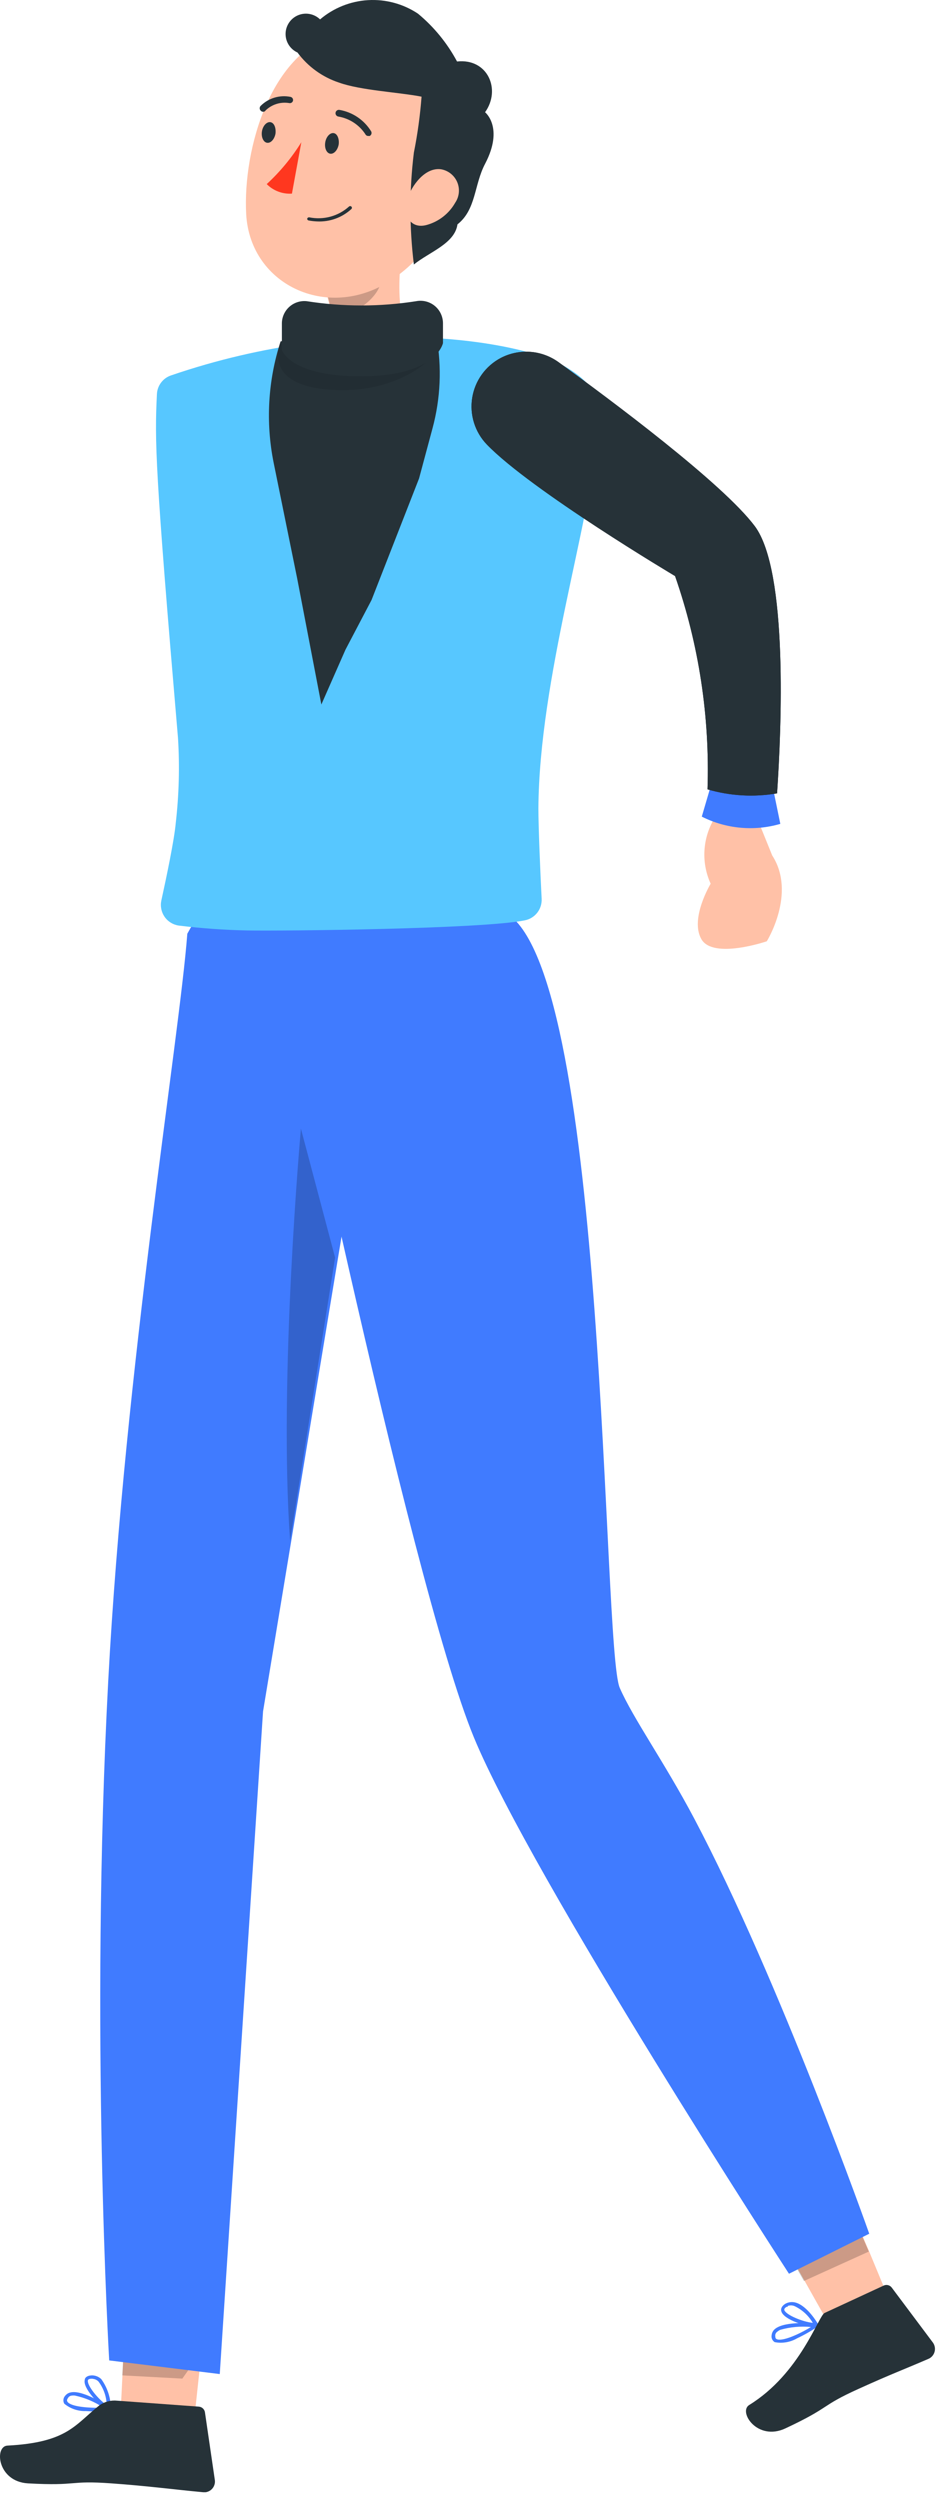 <svg width="94" height="251" viewBox="0 0 94 251" fill="none" xmlns="http://www.w3.org/2000/svg">
<path d="M20.984 229.159L19.528 242.72L12.129 241.948L12.857 227.16L20.984 229.159Z" fill="#FFC1A7"/>
<path d="M8.63 242.089C7.84 242.115 7.068 241.852 6.457 241.351C6.387 241.231 6.356 241.093 6.368 240.954C6.379 240.816 6.433 240.685 6.522 240.579C6.666 240.384 6.88 240.251 7.12 240.21C8.391 239.949 10.901 241.644 11.01 241.72C11.043 241.736 11.068 241.764 11.082 241.798C11.096 241.832 11.097 241.87 11.086 241.905C11.076 241.94 11.057 241.972 11.03 241.997C11.003 242.022 10.97 242.039 10.934 242.046C10.168 242.125 9.398 242.139 8.63 242.089ZM7.543 240.536C7.432 240.519 7.318 240.519 7.207 240.536C7.131 240.541 7.058 240.564 6.994 240.604C6.929 240.644 6.876 240.699 6.837 240.764C6.685 240.97 6.729 241.079 6.772 241.144C7.087 241.655 8.945 241.807 10.379 241.742C9.518 241.165 8.556 240.756 7.543 240.536Z" fill="#407BFF"/>
<path d="M10.913 242.013C10.901 242.018 10.888 242.021 10.875 242.021C10.862 242.021 10.849 242.018 10.837 242.013C9.978 241.546 8.294 239.786 8.511 238.96C8.511 238.754 8.718 238.525 9.207 238.504C9.385 238.5 9.562 238.532 9.728 238.597C9.894 238.662 10.046 238.76 10.174 238.884C10.801 239.754 11.136 240.8 11.13 241.872C11.13 241.904 11.121 241.936 11.104 241.963C11.087 241.99 11.062 242.011 11.032 242.024C11.013 242.033 10.992 242.037 10.971 242.035C10.95 242.033 10.93 242.026 10.913 242.013ZM9.305 238.841H9.196C8.87 238.841 8.837 238.971 8.826 239.014C8.74 239.514 9.826 240.872 10.717 241.492C10.693 240.636 10.405 239.808 9.891 239.123C9.733 238.961 9.52 238.864 9.294 238.851L9.305 238.841Z" fill="#407BFF"/>
<path d="M11.781 241.046L19.974 241.644C20.124 241.657 20.265 241.719 20.375 241.821C20.486 241.924 20.558 242.06 20.582 242.209L21.571 248.978C21.596 249.122 21.591 249.269 21.558 249.411C21.524 249.553 21.463 249.687 21.377 249.804C21.29 249.922 21.181 250.021 21.056 250.096C20.931 250.17 20.792 250.219 20.647 250.239H20.419C17.475 249.967 14.856 249.608 11.183 249.348C6.837 249.033 7.924 249.63 2.806 249.348C-0.269 249.163 -0.584 245.632 0.742 245.556C6.75 245.24 7.5 243.491 9.966 241.524C10.492 241.146 11.138 240.976 11.781 241.046Z" fill="#263238"/>
<path opacity="0.2" d="M12.454 235.364L17.974 235.146L20.245 236.092L18.311 238.83L12.28 238.504L12.454 235.364Z" fill="black"/>
<path d="M39.532 92.524L26.417 171.843L22.071 238.373L10.966 237.004C10.966 237.004 9.011 203.723 10.869 168.779C12.553 137.214 18.018 104.28 18.811 93.751L22.919 86.482L31.1 87.493L39.532 92.524Z" fill="#407BFF"/>
<path d="M89.775 232.071L84.168 234.972C84.168 234.972 82.876 232.712 80.811 229.029C80.344 228.214 79.844 227.323 79.311 226.378L86.07 223.422H86.157L86.353 223.868C86.689 224.672 87.004 225.421 87.309 226.117C88.819 229.768 89.775 232.071 89.775 232.071Z" fill="#FFC1A7"/>
<path d="M80.06 234.777C79.379 235.177 78.576 235.316 77.8 235.168C77.681 235.095 77.588 234.986 77.534 234.858C77.48 234.729 77.466 234.587 77.496 234.451C77.524 234.212 77.645 233.993 77.833 233.842C78.843 233.006 81.853 233.288 81.984 233.31C82.021 233.311 82.057 233.325 82.087 233.348C82.116 233.372 82.137 233.404 82.147 233.44C82.151 233.477 82.147 233.514 82.134 233.548C82.12 233.582 82.099 233.612 82.07 233.636C81.431 234.068 80.759 234.45 80.06 234.777ZM78.365 233.929C78.258 233.975 78.159 234.037 78.072 234.114C78.01 234.154 77.957 234.209 77.919 234.273C77.882 234.337 77.86 234.409 77.855 234.483C77.855 234.744 77.909 234.82 77.974 234.853C78.496 235.157 80.234 234.386 81.44 233.647C80.407 233.55 79.364 233.646 78.365 233.929Z" fill="#407BFF"/>
<path d="M82.05 233.636C82.025 233.644 81.999 233.644 81.974 233.636C80.985 233.636 78.66 232.897 78.464 232.06C78.399 231.865 78.464 231.571 78.856 231.321C79.169 231.144 79.54 231.097 79.888 231.191C81.094 231.517 82.115 233.288 82.159 233.364C82.177 233.39 82.186 233.42 82.186 233.451C82.186 233.482 82.177 233.513 82.159 233.538C82.153 233.563 82.139 233.586 82.119 233.604C82.1 233.621 82.076 233.632 82.05 233.636ZM79.106 231.615H79.008C78.725 231.778 78.769 231.897 78.769 231.952C78.942 232.43 80.551 233.114 81.626 233.234C81.195 232.492 80.547 231.9 79.768 231.539C79.555 231.458 79.319 231.458 79.106 231.539V231.615Z" fill="#407BFF"/>
<path d="M82.821 232.234L88.753 229.485C88.891 229.423 89.046 229.41 89.192 229.447C89.338 229.485 89.467 229.571 89.557 229.692L93.665 235.179C93.754 235.293 93.82 235.424 93.858 235.564C93.896 235.704 93.906 235.85 93.887 235.994C93.868 236.138 93.82 236.276 93.746 236.401C93.673 236.526 93.575 236.635 93.458 236.722C93.396 236.772 93.326 236.812 93.252 236.841C90.535 238.015 89.623 238.319 86.265 239.84C82.288 241.633 83.516 241.655 78.876 243.828C76.073 245.143 74.117 242.176 75.237 241.481C80.387 238.308 82.212 232.463 82.821 232.234Z" fill="#263238"/>
<path opacity="0.2" d="M87.253 226.073L80.734 229.029C80.267 228.214 79.767 227.323 79.234 226.378L85.993 223.422L86.275 223.824C86.634 224.628 86.949 225.378 87.253 226.073Z" fill="black"/>
<path d="M27.341 92.067C27.341 92.067 41.032 158.522 47.584 174.429C53.407 188.554 79.235 228.301 79.235 228.301L87.297 224.281C87.297 224.281 78.333 198.898 69.717 182.589C66.707 176.906 63.578 172.538 62.241 169.474C60.47 165.421 61.014 98.369 50.963 91.752L27.341 92.067Z" fill="#407BFF"/>
<path opacity="0.2" d="M33.654 126.272L29.134 154.697C27.96 138.399 30.22 113.321 30.22 113.321L33.654 126.272Z" fill="black"/>
<path d="M17.648 82.658C17.976 79.82 18.053 76.958 17.876 74.106C15.562 46.996 15.529 44.345 15.758 39.575C15.777 39.156 15.922 38.753 16.174 38.417C16.426 38.082 16.773 37.831 17.17 37.696C35.913 31.274 52.288 34.295 56.525 36.674C62.176 39.847 59.926 43.194 59.861 44.226C59.329 52.266 54.146 68.185 54.07 81.169C54.07 83.081 54.265 87.688 54.396 90.231C54.425 90.732 54.273 91.227 53.968 91.626C53.663 92.025 53.225 92.301 52.733 92.404C48.517 93.284 28.297 93.491 24.83 93.425C22.535 93.378 20.243 93.215 17.963 92.936C17.677 92.897 17.403 92.798 17.157 92.647C16.911 92.497 16.698 92.297 16.533 92.06C16.368 91.823 16.253 91.555 16.197 91.272C16.14 90.989 16.142 90.698 16.203 90.416C16.714 88.09 17.496 84.353 17.648 82.658Z" fill="#57C7FF"/>
<path d="M40.706 22.723C40 26.928 39.337 33.078 42.347 35.761C42.347 35.761 42.347 40.042 30.568 44.965C26.135 38.956 29.275 36.109 29.275 36.109C33.937 34.87 33.752 32.969 32.861 29.742L40.706 22.723Z" fill="#FFC1A7"/>
<path opacity="0.2" d="M37.533 25.559L32.926 29.764C33.143 30.517 33.296 31.288 33.382 32.067C35.175 31.763 37.946 30.177 38.272 28.221C38.251 27.286 37.997 26.37 37.533 25.559Z" fill="black"/>
<path d="M45.997 15.154C44.302 22.064 43.727 25.02 39.543 27.953C33.241 32.387 25.125 28.779 24.723 21.499C24.375 14.98 27.222 4.701 34.578 3.212C36.198 2.868 37.879 2.943 39.462 3.432C41.045 3.92 42.477 4.806 43.621 6.003C44.766 7.201 45.585 8.672 46.001 10.275C46.416 11.879 46.415 13.562 45.997 15.165V15.154Z" fill="#FFC1A7"/>
<path d="M34.012 14.519C33.904 15.084 33.523 15.497 33.154 15.432C32.785 15.367 32.567 14.845 32.665 14.28C32.763 13.715 33.154 13.302 33.523 13.367C33.893 13.433 34.088 13.976 34.012 14.519Z" fill="#263238"/>
<path d="M27.667 13.422C27.558 13.998 27.178 14.4 26.809 14.334C26.439 14.269 26.211 13.737 26.309 13.172C26.407 12.607 26.809 12.194 27.178 12.27C27.547 12.346 27.732 12.857 27.667 13.422Z" fill="#263238"/>
<path d="M31.85 22.234C31.562 22.223 31.275 22.191 30.991 22.136C30.949 22.128 30.912 22.105 30.885 22.071C30.859 22.037 30.847 21.994 30.85 21.951C30.865 21.909 30.893 21.874 30.93 21.85C30.968 21.826 31.012 21.816 31.057 21.821C31.762 21.965 32.491 21.942 33.185 21.754C33.88 21.565 34.52 21.216 35.055 20.734C35.088 20.706 35.13 20.692 35.173 20.693C35.216 20.694 35.257 20.712 35.288 20.741C35.319 20.771 35.338 20.811 35.341 20.854C35.344 20.897 35.331 20.939 35.305 20.973C34.842 21.403 34.298 21.735 33.705 21.952C33.111 22.168 32.481 22.264 31.85 22.234Z" fill="#263238"/>
<path d="M37.033 13.65C36.963 13.661 36.891 13.649 36.828 13.616C36.765 13.583 36.715 13.53 36.685 13.465C36.38 13.003 35.983 12.609 35.52 12.306C35.057 12.003 34.536 11.799 33.99 11.705C33.946 11.699 33.904 11.685 33.865 11.663C33.826 11.64 33.792 11.611 33.765 11.575C33.738 11.54 33.718 11.5 33.706 11.457C33.694 11.414 33.691 11.369 33.697 11.325C33.703 11.28 33.717 11.238 33.739 11.199C33.762 11.16 33.791 11.126 33.827 11.099C33.862 11.072 33.902 11.052 33.945 11.04C33.988 11.029 34.033 11.025 34.077 11.031C34.736 11.143 35.363 11.394 35.916 11.769C36.469 12.144 36.935 12.634 37.283 13.204C37.321 13.284 37.326 13.375 37.297 13.458C37.269 13.541 37.209 13.61 37.131 13.65C37.099 13.662 37.064 13.662 37.033 13.65Z" fill="#263238"/>
<path d="M26.505 11.216C26.445 11.229 26.384 11.225 26.327 11.206C26.269 11.187 26.218 11.153 26.179 11.107C26.147 11.076 26.122 11.039 26.105 10.998C26.088 10.957 26.079 10.913 26.079 10.868C26.079 10.824 26.088 10.78 26.105 10.739C26.122 10.698 26.147 10.661 26.179 10.629C26.566 10.244 27.042 9.96 27.565 9.803C28.088 9.646 28.642 9.62 29.178 9.727C29.261 9.746 29.333 9.796 29.38 9.867C29.427 9.938 29.444 10.024 29.427 10.108C29.417 10.15 29.399 10.19 29.373 10.225C29.347 10.26 29.314 10.29 29.277 10.312C29.239 10.334 29.198 10.349 29.155 10.355C29.111 10.361 29.067 10.358 29.025 10.347C28.604 10.279 28.172 10.311 27.765 10.439C27.357 10.567 26.985 10.789 26.678 11.085C26.66 11.118 26.634 11.146 26.605 11.168C26.575 11.191 26.541 11.207 26.505 11.216Z" fill="#263238"/>
<path d="M43.9 33.784L42.672 33.578L35.794 37.337L33.621 37.424L29.535 33.958L28.177 34.284C26.906 38.217 26.666 42.411 27.482 46.464L29.84 58.058L32.273 70.738L32.784 69.575L34.697 65.229L37.315 60.242L42.085 48.04L43.433 43.02C44.244 40.019 44.382 36.876 43.835 33.817L43.9 33.784Z" fill="#263238"/>
<path opacity="0.1" d="M36.479 37.424C29.112 37.511 28.286 34.794 28.286 34.794V34.153C28.286 34.153 26.113 38.337 32.469 39.065C38.826 39.793 43.118 36.761 44.02 34.936C43.313 35.903 41.412 37.37 36.479 37.424Z" fill="black"/>
<path d="M45.943 22.527C47.823 21.049 47.605 18.561 48.714 16.453C50.637 12.791 48.714 11.27 48.714 11.27C50.344 8.999 48.986 5.837 45.9 6.174C44.916 4.334 43.584 2.703 41.977 1.372C40.498 0.387 38.738 -0.09 36.964 0.014C35.19 0.118 33.498 0.797 32.144 1.948C31.93 1.741 31.674 1.583 31.393 1.485C31.111 1.387 30.812 1.352 30.516 1.382C30.22 1.412 29.934 1.507 29.679 1.659C29.423 1.811 29.203 2.017 29.036 2.263C28.868 2.508 28.756 2.788 28.707 3.081C28.659 3.375 28.675 3.676 28.754 3.962C28.834 4.249 28.976 4.515 29.169 4.741C29.362 4.967 29.602 5.149 29.873 5.272C30.918 6.687 32.375 7.742 34.045 8.293C36.218 9.075 40.032 9.26 42.336 9.706C42.192 11.592 41.935 13.468 41.564 15.323C41.105 19.054 41.105 22.827 41.564 26.558C43.14 25.287 45.672 24.461 45.943 22.527Z" fill="#263238"/>
<path d="M45.715 20.354C45.407 20.899 44.993 21.377 44.499 21.761C44.005 22.145 43.44 22.428 42.836 22.592C41.217 23.027 40.423 21.571 40.891 20.028C41.314 18.659 42.673 16.768 44.302 16.997C44.658 17.061 44.993 17.213 45.275 17.439C45.557 17.666 45.779 17.959 45.919 18.292C46.059 18.626 46.114 18.989 46.078 19.349C46.043 19.709 45.918 20.055 45.715 20.354Z" fill="#FFC1A7"/>
<path d="M28.308 32.426V35.142C28.308 35.142 29.133 37.858 36.5 37.782C43.867 37.706 44.487 34.447 44.487 34.447V32.48C44.49 32.145 44.418 31.813 44.277 31.509C44.136 31.204 43.929 30.935 43.671 30.721C43.413 30.507 43.11 30.352 42.785 30.27C42.46 30.187 42.121 30.177 41.792 30.242C38.153 30.814 34.446 30.814 30.807 30.242C30.497 30.209 30.183 30.24 29.886 30.334C29.589 30.428 29.314 30.582 29.08 30.787C28.845 30.992 28.655 31.244 28.522 31.526C28.389 31.808 28.316 32.114 28.308 32.426Z" fill="#263238"/>
<path d="M30.263 14.28C29.3 15.833 28.13 17.247 26.786 18.485C27.115 18.816 27.511 19.073 27.948 19.238C28.385 19.403 28.852 19.472 29.318 19.441L30.263 14.28Z" fill="#FF371F"/>
<path d="M71.978 81.81C71.287 82.813 70.868 83.978 70.762 85.191C70.655 86.403 70.864 87.623 71.369 88.731C71.369 88.731 69.261 92.23 70.435 94.295C71.608 96.359 77.008 94.512 77.008 94.512C77.008 94.512 80.007 89.688 77.552 85.895L75.541 80.93L71.978 81.81Z" fill="#FFC1A7"/>
<path d="M71.434 78.735L70.478 81.995C72.92 83.228 75.739 83.488 78.366 82.723L77.584 78.92L71.434 78.735Z" fill="#407BFF"/>
<path d="M71.053 79.257C71.294 71.978 70.189 64.718 67.794 57.84C67.794 57.84 53.343 49.246 48.888 44.628C48.296 44.012 47.856 43.266 47.602 42.451C47.348 41.635 47.287 40.772 47.424 39.929C47.561 39.086 47.892 38.286 48.391 37.593C48.89 36.9 49.544 36.332 50.3 35.935C51.206 35.465 52.225 35.255 53.243 35.327C54.262 35.4 55.24 35.754 56.07 36.348C61.34 40.162 72.575 48.529 75.802 52.831C79.17 57.341 78.475 73.237 78.04 79.659C75.711 80.061 73.321 79.923 71.053 79.257Z" fill="#263238"/>
<path d="M71.053 79.257C71.294 71.978 70.189 64.718 67.794 57.84C67.794 57.84 53.343 49.246 48.888 44.628C48.296 44.012 47.856 43.266 47.602 42.451C47.348 41.635 47.287 40.772 47.424 39.929C47.561 39.086 47.892 38.286 48.391 37.593C48.89 36.9 49.544 36.332 50.3 35.935C51.206 35.465 52.225 35.255 53.243 35.327C54.262 35.4 55.24 35.754 56.07 36.348C61.34 40.162 72.575 48.529 75.802 52.831C79.17 57.341 78.475 73.237 78.04 79.659C75.711 80.061 73.321 79.923 71.053 79.257Z" fill="#263238"/>
</svg>

